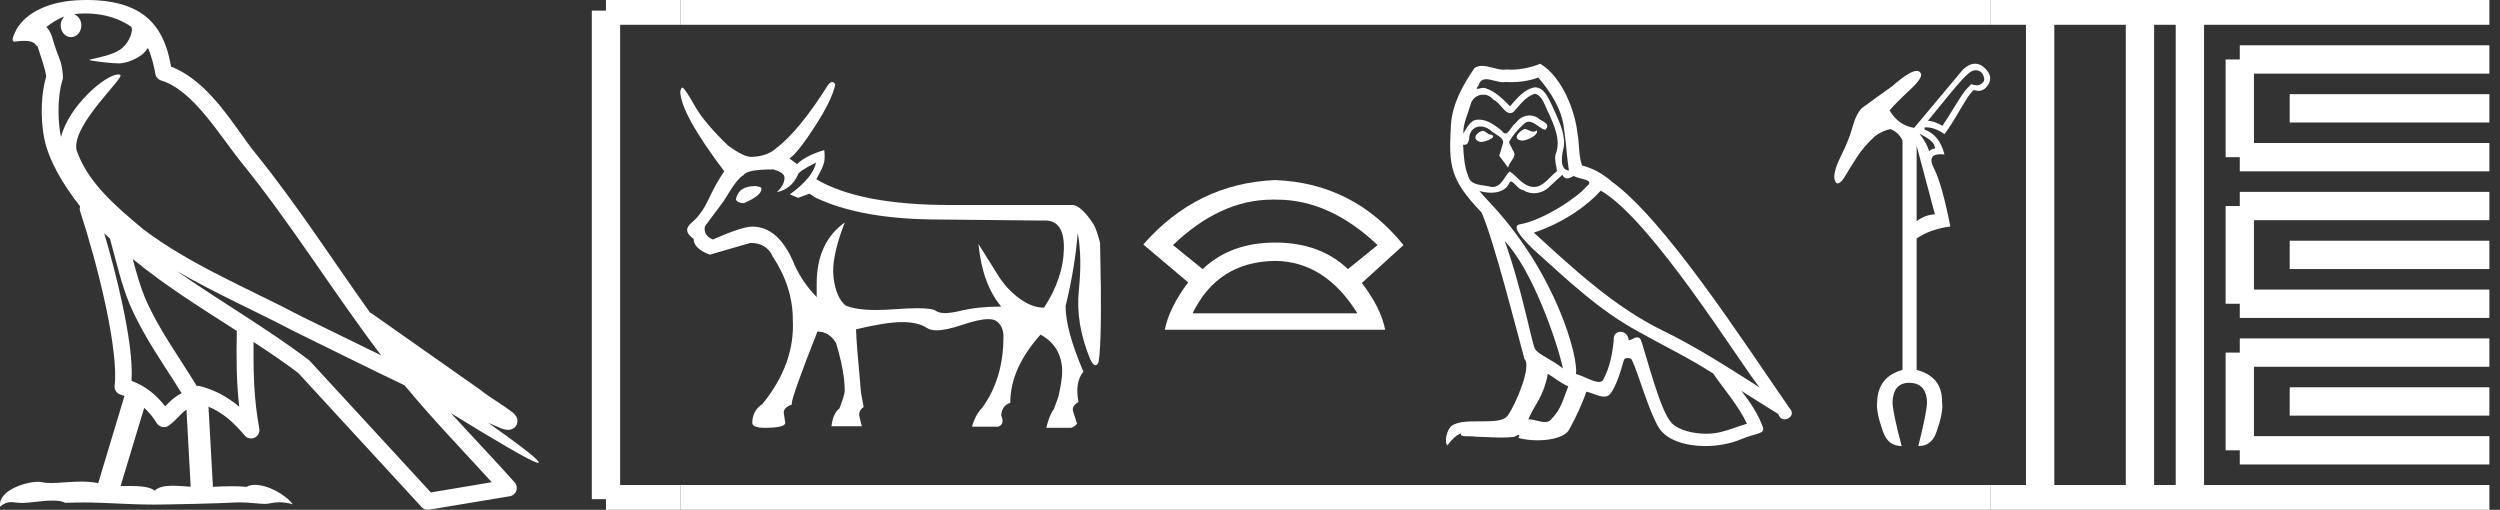<?xml version="1.0" encoding="UTF-8" standalone="no"?>
<svg
   width="88.273"
   height="18.0"
   version="1.1"
   id="svg56"
   sodipodi:docname="kanakhtkhaimwaset.svg"
   inkscape:version="1.1.1 (3bf5ae0d25, 2021-09-20)"
   xmlns:inkscape="http://www.inkscape.org/namespaces/inkscape"
   xmlns:sodipodi="http://sodipodi.sourceforge.net/DTD/sodipodi-0.dtd"
   xmlns="http://www.w3.org/2000/svg"
   xmlns:svg="http://www.w3.org/2000/svg">
  <rect width="100%" height="100%" fill="#333333" stroke="none"/>
  <defs
     id="defs60" />
  <sodipodi:namedview
     id="namedview58"
     pagecolor="#ffffff"
     bordercolor="#666666"
     borderopacity="1.0"
     inkscape:pageshadow="2"
     inkscape:pageopacity="0.0"
     inkscape:pagecheckerboard="0"
     showgrid="false"
     inkscape:zoom="15.576746"
     inkscape:cx="44.136303"
     inkscape:cy="9.0198554"
     inkscape:window-width="1920"
     inkscape:window-height="1001"
     inkscape:window-x="-9"
     inkscape:window-y="-9"
     inkscape:window-maximized="1"
     inkscape:current-layer="svg56" />
  <path
     d="M 3.009 0.474 C 3.703 0.474 4.257 0.675 4.644 0.953 C 4.65 1.006 4.664 1.06 4.653 1.112 C 4.603 1.361 4.458 1.59 4.257 1.743 C 3.941 1.95 3.56 2.01 3.2 2.099 C 3.11 2.109 3.181 2.13 3.231 2.139 C 3.461 2.178 3.938 2.238 4.202 2.238 C 4.221 2.238 4.238 2.237 4.254 2.237 C 4.532 2.205 4.795 2.089 5.02 1.926 C 5.099 1.859 5.167 1.776 5.225 1.69 C 5.372 2.036 5.452 2.403 5.485 2.607 C 5.503 2.717 5.581 2.806 5.687 2.84 C 6.826 3.189 7.725 4.749 8.566 5.789 C 10.296 7.926 11.766 10.315 13.459 12.549 C 12.522 12.093 11.588 11.633 10.65 11.175 C 8.729 10.164 6.728 9.359 5.045 8.085 C 5.042 8.083 5.039 8.079 5.037 8.077 C 4.067 7.269 3.074 6.417 2.698 5.284 C 2.55 4.364 4.455 2.707 4.24 2.638 C 4.222 2.632 4.2 2.629 4.176 2.629 C 3.718 2.629 2.423 3.756 2.157 4.83 C 2.154 4.816 2.146 4.799 2.143 4.785 C 2.07 4.429 1.989 3.529 2.211 2.806 C 2.221 2.772 2.224 2.737 2.222 2.702 C 2.206 2.411 2.162 2.238 2.098 2.068 C 2.035 1.899 1.959 1.724 1.838 1.303 C 1.807 1.195 1.696 0.975 1.63 0.958 C 1.816 0.82 2.005 0.677 2.275 0.583 L 2.275 0.583 C 2.196 0.659 2.143 0.769 2.143 0.897 C 2.143 1.126 2.307 1.312 2.508 1.312 C 2.709 1.312 2.872 1.126 2.872 0.897 L 2.872 0.894 C 2.871 0.71 2.763 0.558 2.617 0.504 C 2.67 0.497 2.713 0.485 2.771 0.482 C 2.852 0.476 2.932 0.474 3.009 0.474 ZM 3.68 8.237 C 3.745 8.302 3.815 8.361 3.882 8.424 C 4.096 9.204 4.294 10.065 4.574 10.729 C 5.057 11.874 5.79 12.87 6.413 13.883 C 6.261 13.965 6.129 14.058 6.029 14.152 C 5.948 14.229 5.894 14.281 5.83 14.346 C 5.521 13.939 5.124 13.623 4.644 13.449 C 4.689 12.726 4.536 11.737 4.305 10.662 C 4.126 9.831 3.904 9.003 3.68 8.237 ZM 4.686 9.145 C 5.835 10.09 7.114 10.883 8.362 11.685 C 8.344 12.595 8.344 13.463 8.446 14.36 C 8.033 14.014 7.587 13.763 7.019 13.625 C 7.015 13.624 7.012 13.624 7.009 13.624 C 6.989 13.624 6.972 13.636 6.952 13.636 C 6.303 12.573 5.569 11.577 5.115 10.502 C 4.959 10.133 4.822 9.652 4.686 9.145 ZM 5.093 14.399 C 5.256 14.552 5.405 14.728 5.533 14.94 C 5.576 15.01 5.649 15.058 5.729 15.075 C 5.749 15.079 5.77 15.081 5.79 15.081 C 5.85 15.081 5.909 15.063 5.959 15.027 C 6.175 14.871 6.307 14.703 6.436 14.581 C 6.483 14.536 6.533 14.5 6.584 14.464 L 6.733 17.186 C 6.52 17.172 6.298 17.151 6.096 17.151 C 5.832 17.151 5.601 17.187 5.463 17.323 C 5.294 17.189 4.966 17.159 4.572 17.159 C 4.471 17.159 4.366 17.161 4.257 17.163 L 5.093 14.399 ZM 6.251 9.574 L 6.251 9.574 C 7.605 10.361 9.035 10.988 10.386 11.699 C 10.388 11.7 10.39 11.701 10.392 11.702 C 11.687 12.333 12.978 12.983 14.286 13.606 C 15.27 14.795 16.338 15.901 17.364 17.026 C 16.648 17.146 15.931 17.268 15.214 17.388 C 13.792 15.842 12.369 14.299 10.947 12.753 C 10.936 12.74 10.924 12.728 10.91 12.717 C 9.411 11.58 7.758 10.635 6.251 9.574 ZM 3.076 0.0 C 2.941 0.0 2.803 0.005 2.665 0.013 C 1.58 0.084 0.792 0.539 0.523 1.157 C 0.482 1.25 0.377 1.471 0.516 1.471 C 0.53 1.471 0.547 1.468 0.568 1.463 C 0.683 1.448 0.778 1.442 0.857 1.442 C 1.275 1.442 1.237 1.615 1.327 1.637 C 1.417 1.919 1.617 2.483 1.63 2.705 C 1.386 3.566 1.477 4.468 1.566 4.903 C 1.715 5.635 2.196 6.487 2.827 7.283 C 2.813 7.338 2.809 7.394 2.827 7.449 C 3.129 8.371 3.479 9.618 3.73 10.785 C 3.981 11.953 4.123 13.062 4.047 13.608 C 4.025 13.759 4.121 13.9 4.268 13.936 C 4.313 13.947 4.352 13.967 4.395 13.981 L 3.467 17.06 C 3.273 17.018 3.072 17.005 2.874 17.005 C 2.493 17.005 2.118 17.055 1.81 17.055 C 1.685 17.055 1.57 17.047 1.47 17.023 C 1.438 17.015 1.395 17.011 1.345 17.011 C 0.909 17.011 -0.083 17.317 0.004 17.89 C 0.155 17.762 0.262 17.731 0.38 17.731 C 0.49 17.731 0.61 17.758 0.785 17.758 C 0.794 17.758 0.802 17.758 0.812 17.758 C 1.066 17.754 1.509 17.675 1.865 17.675 C 2.045 17.675 2.203 17.695 2.303 17.755 C 2.539 17.746 2.752 17.742 2.952 17.742 C 3.801 17.742 4.399 17.812 5.452 17.817 C 6.24 17.81 7.649 17.778 8.426 17.738 C 8.876 17.741 9.123 17.792 9.348 17.792 C 9.362 17.792 9.375 17.792 9.388 17.791 C 9.522 17.788 9.653 17.735 9.868 17.735 C 9.991 17.735 10.141 17.752 10.336 17.805 C 10.086 17.464 9.459 17.12 9.006 17.12 C 8.891 17.12 8.788 17.142 8.704 17.191 C 8.543 17.175 8.372 17.169 8.196 17.169 C 7.977 17.169 7.748 17.178 7.518 17.189 L 7.361 14.36 L 7.361 14.36 C 7.848 14.562 8.218 14.876 8.642 15.38 C 8.7 15.447 8.782 15.482 8.865 15.482 C 8.908 15.482 8.952 15.473 8.993 15.453 C 9.112 15.396 9.179 15.264 9.155 15.134 C 8.963 14.095 8.942 13.115 8.953 12.075 L 8.953 12.075 C 9.493 12.428 10.025 12.787 10.529 13.168 C 11.982 14.748 13.436 16.327 14.889 17.906 C 14.945 17.967 15.023 18 15.104 18 C 15.12 18 15.136 17.999 15.152 17.996 C 16.102 17.837 17.052 17.681 18.001 17.522 C 18.107 17.505 18.195 17.431 18.231 17.329 C 18.267 17.227 18.244 17.112 18.172 17.032 C 17.43 16.201 16.663 15.401 15.921 14.587 L 15.921 14.587 C 17.19 15.368 18.796 16.342 19 16.342 C 19.023 16.342 19.028 16.329 19.013 16.303 C 18.919 16.139 18.113 15.547 17.238 14.929 L 17.238 14.929 C 17.377 14.987 17.514 15.049 17.653 15.106 C 17.658 15.109 17.665 15.114 17.67 15.117 C 17.773 15.151 17.83 15.175 17.939 15.178 C 17.942 15.179 17.946 15.179 17.949 15.179 C 17.974 15.179 18.003 15.175 18.048 15.162 C 18.1 15.146 18.188 15.103 18.236 15.01 C 18.285 14.918 18.275 14.823 18.259 14.772 C 18.242 14.721 18.221 14.695 18.205 14.674 C 18.144 14.589 18.102 14.565 18.043 14.52 C 17.983 14.474 17.915 14.423 17.838 14.371 C 17.685 14.266 17.502 14.148 17.345 14.043 C 17.188 13.938 17.045 13.836 17.017 13.81 C 17.008 13.801 16.998 13.793 16.989 13.785 C 15.691 12.872 14.394 11.961 13.097 11.049 C 13.089 11.043 13.078 11.048 13.069 11.043 C 11.736 9.174 10.481 7.218 9.023 5.416 C 8.279 4.496 7.425 2.888 6.038 2.352 C 5.971 1.956 5.82 1.225 5.283 0.703 C 4.827 0.26 4.168 0.056 3.427 0.011 C 3.312 0.003 3.195 0.0 3.076 0.0 Z"
     style="fill:#ffffff;stroke:none"
     id="path2" />
  <path
     d="M 26.67 6.57 Q 26.081 6.57 25.987 7.025 L 25.987 7.052 Q 26.054 7.172 26.268 7.172 Q 26.884 6.905 26.884 6.677 L 26.884 6.651 Q 26.884 6.597 26.67 6.57 ZM 28.81 5.741 Q 28.716 6.263 27.887 6.865 L 28.181 6.985 L 28.583 6.838 L 28.783 6.972 Q 30.322 7.708 32.863 7.748 L 36.849 7.788 Q 36.877 7.786 36.903 7.786 Q 37.584 7.786 37.565 8.784 Q 37.545 9.821 36.863 10.864 Q 36.435 10.864 35.993 10.537 Q 35.552 10.209 35.271 9.768 Q 34.99 9.326 34.549 8.617 L 34.549 8.617 Q 34.682 10.022 35.351 10.824 Q 34.535 10.824 33.9 10.978 Q 33.582 11.055 33.37 11.055 Q 33.157 11.055 33.05 10.978 Q 32.917 10.883 32.389 10.883 Q 32.067 10.883 31.599 10.918 Q 31.238 10.945 30.939 10.945 Q 30.213 10.945 29.853 10.784 Q 29.519 10.503 29.432 9.801 Q 29.345 9.099 29.827 7.855 L 29.827 7.855 Q 28.837 8.564 28.837 10.008 L 28.837 10.49 Q 28.342 9.982 28.061 9.366 Q 27.512 8.002 26.563 8.002 Q 26.201 8.002 25.171 8.457 Q 24.824 8.309 24.891 7.988 L 25.559 7.092 Q 26.041 6.276 26.255 6.183 Q 26.362 5.982 27.298 5.982 Q 27.7 6.089 27.7 6.276 Q 27.7 6.53 27.432 6.785 Q 27.94 6.677 28.168 6.183 Q 28.168 6.062 28.81 5.741 ZM 29.386 2.895 Q 29.321 2.895 29.238 2.999 Q 28.221 4.617 27.392 5.246 Q 27.071 5.527 26.522 5.54 Q 26.255 5.54 25.706 5.139 Q 24.891 4.35 24.569 3.801 Q 24.208 3.159 24.101 3.092 Q 24.048 3.092 24.021 3.226 Q 24.021 3.989 25.573 6.049 Q 25.278 6.477 25.024 7.025 Q 24.77 7.574 24.422 7.861 Q 24.075 8.149 24.489 8.43 Q 24.489 8.778 25.064 8.992 Q 25.533 8.858 26.496 8.577 Q 27.071 8.577 27.285 9.059 Q 27.994 10.129 27.994 11.293 Q 28.074 12.844 26.924 14.262 Q 26.563 14.503 26.563 14.931 Q 26.563 15.105 27.004 15.105 Q 27.726 15.105 27.726 14.931 L 27.673 14.57 Q 27.673 14.383 27.954 14.289 L 27.954 14.262 Q 27.954 14.008 28.863 11.707 Q 29.278 11.707 29.519 12.109 Q 29.827 13.125 29.827 13.794 Q 29.827 13.941 29.639 14.423 Q 29.412 14.597 29.358 15.051 L 30.429 15.051 L 30.348 14.717 Q 30.295 14.516 30.495 14.369 L 30.402 13.874 Q 30.228 11.988 30.228 11.654 L 30.228 11.627 Q 31.285 11.373 31.853 11.373 Q 32.422 11.373 32.729 11.58 Q 32.852 11.663 33.072 11.663 Q 33.407 11.663 33.967 11.473 Q 34.574 11.268 34.898 11.268 Q 35.071 11.268 35.164 11.326 Q 35.431 11.493 35.431 11.894 Q 35.431 13.366 34.682 14.396 Q 34.442 14.637 34.321 15.065 L 35.244 15.065 Q 35.485 14.985 35.351 14.663 Q 35.378 14.316 35.672 14.222 Q 35.672 13.005 36.742 11.814 Q 37.492 12.229 37.505 13.098 Q 37.505 13.433 37.371 14.008 L 37.211 14.449 Q 37.063 14.623 36.943 15.105 L 37.826 15.105 Q 37.986 15.038 38.027 14.958 L 37.893 14.53 Q 37.826 14.342 38.08 14.195 Q 37.946 13.486 38.254 13.125 Q 37.625 11.654 37.625 10.811 Q 37.96 9.433 38.053 8.229 Q 38.214 9.072 38.093 10.249 Q 37.973 11.426 38.495 12.684 Q 38.597 12.896 38.681 12.896 Q 38.739 12.896 38.789 12.791 Q 38.923 12.028 38.843 8.577 Q 38.736 8.149 38.615 7.922 Q 38.187 7.266 37.879 7.239 L 33.559 7.239 Q 30.362 7.239 28.823 6.33 Q 29.077 5.875 29.104 5.708 Q 29.131 5.54 29.104 5.3 Q 28.462 5.487 28.141 5.795 L 27.874 5.594 Q 28.154 5.42 28.77 4.47 Q 29.385 3.521 29.492 2.985 Q 29.447 2.895 29.386 2.895 Z"
     style="fill:#ffffff;stroke:none"
     id="path4" />
  <path
     d="M 44.93 7.048 Q 44.98 7.048 45.03 7.049 Q 45.055 7.049 45.081 7.049 Q 46.948 7.049 48.642 8.654 L 47.594 9.502 Q 46.613 8.565 45.03 8.565 Q 43.447 8.565 42.465 9.502 L 41.417 8.654 Q 43.089 7.048 44.93 7.048 ZM 45.03 9.212 Q 46.791 9.234 47.929 11.063 L 42.109 11.063 Q 43.001 9.234 45.03 9.212 ZM 45.03 6.358 Q 42.265 6.469 40.369 8.632 L 41.953 9.97 Q 41.284 10.862 41.128 11.642 L 48.91 11.642 Q 48.754 10.862 48.085 9.992 L 49.556 8.654 Q 47.795 6.469 45.03 6.358 Z"
     style="fill:#ffffff;stroke:none"
     id="path6" />
  <path
     d="M 53.821 4.554 C 53.619 4.651 53.371 4.921 53.746 4.966 C 53.926 4.959 54.339 4.771 54.264 4.599 L 54.264 4.599 C 54.225 4.635 54.186 4.649 54.146 4.649 C 54.039 4.649 53.93 4.554 53.821 4.554 ZM 52.343 4.621 C 52.095 4.681 51.968 4.951 52.283 5.011 C 52.288 5.012 52.294 5.012 52.299 5.012 C 52.481 5.012 52.975 4.792 52.568 4.741 C 52.501 4.696 52.433 4.621 52.343 4.621 ZM 54.316 2.738 C 54.759 3.255 55.149 3.856 55.224 4.546 C 55.299 5.041 55.322 5.537 55.397 6.024 C 55.044 5.994 55.149 5.447 55.217 5.184 C 55.277 4.666 54.999 4.186 54.804 3.728 C 54.669 3.481 54.542 3.09 54.196 3.083 C 53.814 3.15 53.566 3.473 53.318 3.751 C 53.063 3.496 52.793 3.218 52.441 3.113 C 52.422 3.106 52.401 3.103 52.38 3.103 C 52.301 3.103 52.208 3.138 52.165 3.138 C 52.129 3.138 52.129 3.112 52.208 3.015 C 52.256 2.847 52.354 2.797 52.477 2.797 C 52.655 2.797 52.884 2.903 53.077 2.903 C 53.106 2.903 53.134 2.901 53.161 2.895 C 53.224 2.899 53.288 2.901 53.351 2.901 C 53.679 2.901 54.008 2.851 54.316 2.738 ZM 54.196 3.308 C 54.489 3.383 54.557 3.788 54.699 4.028 C 54.879 4.449 55.097 4.906 54.954 5.379 C 54.842 5.604 54.984 5.889 54.969 6.054 C 54.719 6.23 54.499 6.601 54.167 6.601 C 54.131 6.601 54.093 6.597 54.054 6.587 C 53.724 6.52 53.559 6.204 53.303 6.054 C 53.119 6.232 53.009 6.602 52.705 6.602 C 52.663 6.602 52.618 6.595 52.568 6.58 C 52.29 6.52 51.923 6.55 51.84 6.212 C 51.698 5.867 51.683 5.484 51.66 5.109 L 51.66 5.109 C 51.677 5.112 51.692 5.114 51.706 5.114 C 51.858 5.114 51.872 4.937 51.885 4.786 C 51.944 4.567 52.101 4.465 52.276 4.465 C 52.394 4.465 52.519 4.511 52.628 4.599 C 52.756 4.741 53.146 4.854 53.063 5.079 C 53.026 5.214 52.981 5.356 52.936 5.499 L 53.251 5.919 C 53.281 5.702 53.604 5.522 53.416 5.304 C 53.386 5.206 53.273 5.079 53.288 5.004 C 53.423 4.764 53.604 4.554 53.814 4.374 C 53.87 4.318 53.928 4.297 53.986 4.297 C 54.187 4.297 54.389 4.56 54.564 4.584 C 54.737 4.396 54.549 4.321 54.376 4.223 C 54.27 4.123 54.14 4.077 54.011 4.077 C 53.824 4.077 53.637 4.174 53.521 4.343 C 53.378 4.429 53.279 4.714 53.154 4.714 C 53.115 4.714 53.073 4.686 53.026 4.614 C 52.797 4.43 52.522 4.224 52.222 4.224 C 52.178 4.224 52.133 4.229 52.088 4.238 C 51.876 4.282 51.685 4.712 51.669 4.712 C 51.668 4.712 51.668 4.712 51.668 4.711 C 51.66 4.359 51.825 4.043 51.923 3.698 C 51.977 3.471 52.172 3.341 52.37 3.341 C 52.499 3.341 52.631 3.396 52.726 3.518 C 52.949 3.601 53.113 3.993 53.323 3.993 C 53.36 3.993 53.398 3.981 53.438 3.953 C 53.671 3.706 53.859 3.413 54.196 3.308 ZM 53.131 8.515 C 54.084 9.498 54.962 11.99 55.187 13.01 C 54.819 12.71 54.316 12.515 54.204 12.327 C 54.084 12.132 53.754 10.234 53.131 8.515 ZM 56.522 6.73 C 58.323 7.765 61.46 12.86 62.128 13.678 C 61.002 12.965 59.892 12.245 58.683 11.659 C 56.988 10.827 55.539 9.476 54.159 8.215 C 55.299 7.833 56.117 7.187 56.522 6.73 ZM 54.654 13.198 C 54.894 13.34 55.112 13.535 55.374 13.64 C 55.217 14.031 55.119 14.466 54.797 14.773 C 54.736 14.871 54.65 14.902 54.551 14.902 C 54.38 14.902 54.173 14.81 53.999 14.81 C 53.987 14.81 53.975 14.81 53.964 14.811 C 54.174 14.286 54.489 14.053 54.654 13.198 ZM 55.164 6.174 C 55.21 6.268 55.268 6.299 55.329 6.299 C 55.41 6.299 55.497 6.246 55.569 6.212 C 55.75 6.339 56.372 6.324 56.005 6.595 C 55.772 6.91 54.529 7.769 53.665 7.921 C 53.293 7.986 53.919 8.576 54.121 8.786 C 55.292 9.836 56.44 10.947 57.843 11.704 C 58.721 12.2 59.644 12.642 60.492 13.19 C 60.897 13.775 61.377 14.316 61.685 14.961 C 61.377 15.051 61.077 15.179 60.762 15.254 C 60.596 15.296 60.416 15.315 60.235 15.315 C 59.739 15.315 59.241 15.168 59.021 14.931 C 58.616 14.503 58.173 12.68 57.941 12.012 C 57.907 11.937 57.861 11.912 57.81 11.912 C 57.708 11.912 57.591 12.011 57.533 12.011 C 57.521 12.011 57.512 12.007 57.505 11.997 C 57.49 11.812 57.348 11.715 57.216 11.715 C 57.084 11.715 56.961 11.811 56.98 12.012 C 56.935 12.485 56.845 12.958 56.62 13.385 C 56.592 13.458 56.535 13.486 56.459 13.486 C 56.246 13.486 55.888 13.266 55.645 13.205 C 55.742 12.627 54.954 9.671 52.643 7.195 C 52.562 7.107 52.21 6.736 52.241 6.736 C 52.245 6.736 52.253 6.741 52.268 6.752 C 52.386 6.783 52.519 6.804 52.651 6.804 C 52.904 6.804 53.153 6.726 53.281 6.49 C 53.3 6.431 53.325 6.408 53.353 6.408 C 53.456 6.408 53.612 6.707 53.776 6.707 C 53.895 6.787 54.029 6.823 54.161 6.823 C 54.379 6.823 54.595 6.725 54.744 6.557 C 54.887 6.429 55.022 6.302 55.164 6.174 ZM 54.384 2.25 C 54.148 2.355 53.735 2.46 53.364 2.46 C 53.31 2.46 53.257 2.457 53.206 2.453 C 53.171 2.459 53.135 2.462 53.099 2.462 C 52.846 2.462 52.574 2.326 52.33 2.326 C 52.237 2.326 52.148 2.346 52.065 2.4 C 51.653 3 51.277 3.668 51.232 4.411 C 51.15 5.837 51.187 6.332 52.313 7.502 C 52.756 8.508 53.581 11.787 53.829 12.68 C 54.099 12.935 53.491 14.331 53.236 14.676 C 53.097 14.867 52.731 14.877 52.338 14.877 C 52.296 14.877 52.253 14.877 52.209 14.877 C 51.856 14.877 51.498 14.884 51.277 15.021 C 51.067 15.156 50.992 15.659 51.112 15.726 C 51.225 15.554 51.45 15.321 51.608 15.299 L 51.608 15.299 C 51.458 15.456 51.983 15.381 52.095 15.419 C 52.399 15.424 52.706 15.449 53.014 15.449 C 53.163 15.449 53.312 15.443 53.461 15.426 C 53.529 15.397 53.601 15.351 53.632 15.351 C 53.657 15.351 53.657 15.378 53.611 15.464 C 53.823 15.519 54.062 15.547 54.295 15.547 C 54.82 15.547 55.318 15.407 55.427 15.126 C 55.652 14.713 55.862 14.278 56.012 13.828 C 56.204 13.869 56.445 14.004 56.638 14.004 C 56.694 14.004 56.747 13.992 56.793 13.963 C 57.003 13.82 57.22 13.153 57.34 12.71 C 57.352 12.664 57.414 12.641 57.478 12.641 C 57.538 12.641 57.6 12.662 57.618 12.702 C 57.843 13.153 58.218 14.533 58.578 15.111 C 58.85 15.539 59.509 15.75 60.21 15.75 C 60.651 15.75 61.109 15.667 61.497 15.501 C 61.985 15.291 62.345 15.336 62.24 15.066 C 62.075 14.616 61.79 14.188 61.49 13.805 L 61.49 13.805 C 61.925 14.076 62.36 14.353 62.795 14.623 C 62.831 14.754 62.922 14.806 63.014 14.806 C 63.191 14.806 63.376 14.613 63.193 14.421 C 61.49 11.96 58.781 7.765 56.905 6.407 C 56.605 6.144 56.252 5.942 55.862 5.844 C 55.735 5.514 55.772 5.071 55.697 4.696 C 55.622 3.953 55.172 2.723 54.384 2.25 Z"
     style="fill:#ffffff;stroke:none"
     id="path8" />
  <path
     d="M 69.765 2.48 Q 69.833 2.48 69.893 2.51 Q 69.995 2.562 70.039 2.687 Q 70.084 2.812 70.039 2.885 Q 69.937 3.002 69.834 3.01 Q 69.819 3.011 69.804 3.011 Q 69.712 3.011 69.599 2.973 Q 69.511 3.061 69.393 3.193 Q 69.246 3.384 68.997 3.795 Q 68.718 4.251 68.586 4.442 Q 68.277 4.265 68.072 4.265 Q 68.997 3.12 69.268 2.826 Q 69.54 2.532 69.665 2.496 Q 69.717 2.48 69.765 2.48 ZM 67.778 4.721 Q 68.189 4.926 68.277 5.088 Q 68.365 5.249 68.292 5.249 Q 68.218 5.249 68.116 5.338 Q 68.042 5.073 67.778 4.721 ZM 67.675 5.147 L 68.321 7.57 Q 68.013 7.57 67.675 7.805 L 67.675 5.147 ZM 69.738 2.25 Q 69.54 2.25 69.32 2.444 L 67.587 4.515 Q 67.029 4.427 66.72 3.898 Q 66.926 3.649 67.418 3.193 Q 67.91 2.738 67.822 2.591 Q 67.78 2.503 67.678 2.503 Q 67.426 2.503 66.809 3.047 Q 66.148 3.516 65.751 3.81 Q 65.546 4.001 65.413 4.478 Q 65.281 4.956 65.017 5.477 Q 64.752 5.998 64.767 6.292 Q 64.804 6.476 64.888 6.476 Q 64.973 6.476 65.105 6.292 Q 65.296 5.969 65.56 5.558 Q 65.825 5.147 66.221 4.794 Q 66.5 4.603 66.75 4.559 Q 67.029 4.662 67.176 4.956 L 67.176 13.062 Q 66.309 13.297 66.28 14.193 Q 66.236 14.531 66.485 15.236 Q 66.662 15.75 67.146 15.75 Q 66.823 14.531 66.823 14.193 Q 66.853 13.518 67.411 13.518 Q 68.013 13.518 68.042 14.193 Q 68.042 14.531 67.734 15.75 Q 68.218 15.75 68.38 15.236 Q 68.63 14.531 68.571 14.193 Q 68.586 13.297 67.675 13.062 L 67.675 8.422 Q 68.13 8.099 68.865 7.996 Q 68.571 6.498 68.284 5.94 Q 68.031 5.446 68.518 5.446 Q 68.582 5.446 68.659 5.455 Q 68.483 4.765 67.954 4.574 L 67.954 4.5 Q 67.986 4.497 68.019 4.497 Q 68.315 4.497 68.659 4.735 Q 68.879 4.442 69.158 3.957 Q 69.452 3.458 69.555 3.326 Q 69.658 3.193 69.702 3.179 Q 69.786 3.208 69.861 3.208 Q 70.048 3.208 70.179 3.024 Q 70.363 2.767 70.186 2.525 Q 70.01 2.283 69.79 2.253 Q 69.764 2.25 69.738 2.25 Z"
     style="fill:#ffffff;stroke:none"
     id="path10" />
  <path
     d="M 21.396 0.375 L 21.396 17.625 "
     style="fill:none;stroke:#ffffff;stroke-width:1"
     id="path12" />
  <path
     d="M 21.396 0.375 L 24.021 0.375 "
     style="fill:none;stroke:#ffffff;stroke-width:1"
     id="path14" />
  <path
     d="M 21.396 17.625 L 24.021 17.625 "
     style="fill:none;stroke:#ffffff;stroke-width:1"
     id="path16" />
  <path
     d="M 24.021 0.375 L 70.273 0.375 "
     style="fill:none;stroke:#ffffff;stroke-width:1"
     id="path18" />
  <path
     d="M 24.021 17.625 L 70.273 17.625 "
     style="fill:none;stroke:#ffffff;stroke-width:1"
     id="path20" />
  <path
     d="M 70.273 0.375 L 87.898 0.375 "
     style="fill:none;stroke:#ffffff;stroke-width:1"
     id="path22" />
  <path
     d="M 70.273 17.625 L 87.898 17.625 "
     style="fill:none;stroke:#ffffff;stroke-width:1"
     id="path24" />
  <path
     d="M 72.035 0.375 L 72.035 17.625 "
     style="fill:none;stroke:#ffffff;stroke-width:1"
     id="path26" />
  <path
     d="M 75.56 0.375 L 75.56 17.625 "
     style="fill:none;stroke:#ffffff;stroke-width:1"
     id="path28" />
  <path
     d="M 77.323 0.375 L 77.323 17.625 "
     style="fill:none;stroke:#ffffff;stroke-width:1"
     id="path30" />
  <path
     d="M 79.085 2.1 L 87.898 2.1 "
     style="fill:none;stroke:#ffffff;stroke-width:1"
     id="path32" />
  <path
     d="M 79.085 5.55 L 87.898 5.55 "
     style="fill:none;stroke:#ffffff;stroke-width:1"
     id="path34" />
  <path
     d="M 79.085 2.1 L 79.085 5.55 "
     style="fill:none;stroke:#ffffff;stroke-width:1"
     id="path36" />
  <path
     d="M 80.848 3.825 L 87.898 3.825 "
     style="fill:none;stroke:#ffffff;stroke-width:1"
     id="path38" />
  <path
     d="M 79.085 7.275 L 87.898 7.275 "
     style="fill:none;stroke:#ffffff;stroke-width:1"
     id="path40" />
  <path
     d="M 79.085 10.725 L 87.898 10.725 "
     style="fill:none;stroke:#ffffff;stroke-width:1"
     id="path42" />
  <path
     d="M 79.085 7.275 L 79.085 10.725 "
     style="fill:none;stroke:#ffffff;stroke-width:1"
     id="path44" />
  <path
     d="M 80.848 9 L 87.898 9 "
     style="fill:none;stroke:#ffffff;stroke-width:1"
     id="path46" />
  <path
     d="M 79.085 12.45 L 87.898 12.45 "
     style="fill:none;stroke:#ffffff;stroke-width:1"
     id="path48" />
  <path
     d="M 79.085 15.9 L 87.898 15.9 "
     style="fill:none;stroke:#ffffff;stroke-width:1"
     id="path50" />
  <path
     d="M 79.085 12.45 L 79.085 15.9 "
     style="fill:none;stroke:#ffffff;stroke-width:1"
     id="path52" />
  <path
     d="M 80.848 14.175 L 87.898 14.175 "
     style="fill:none;stroke:#ffffff;stroke-width:1"
     id="path54" />
</svg>
